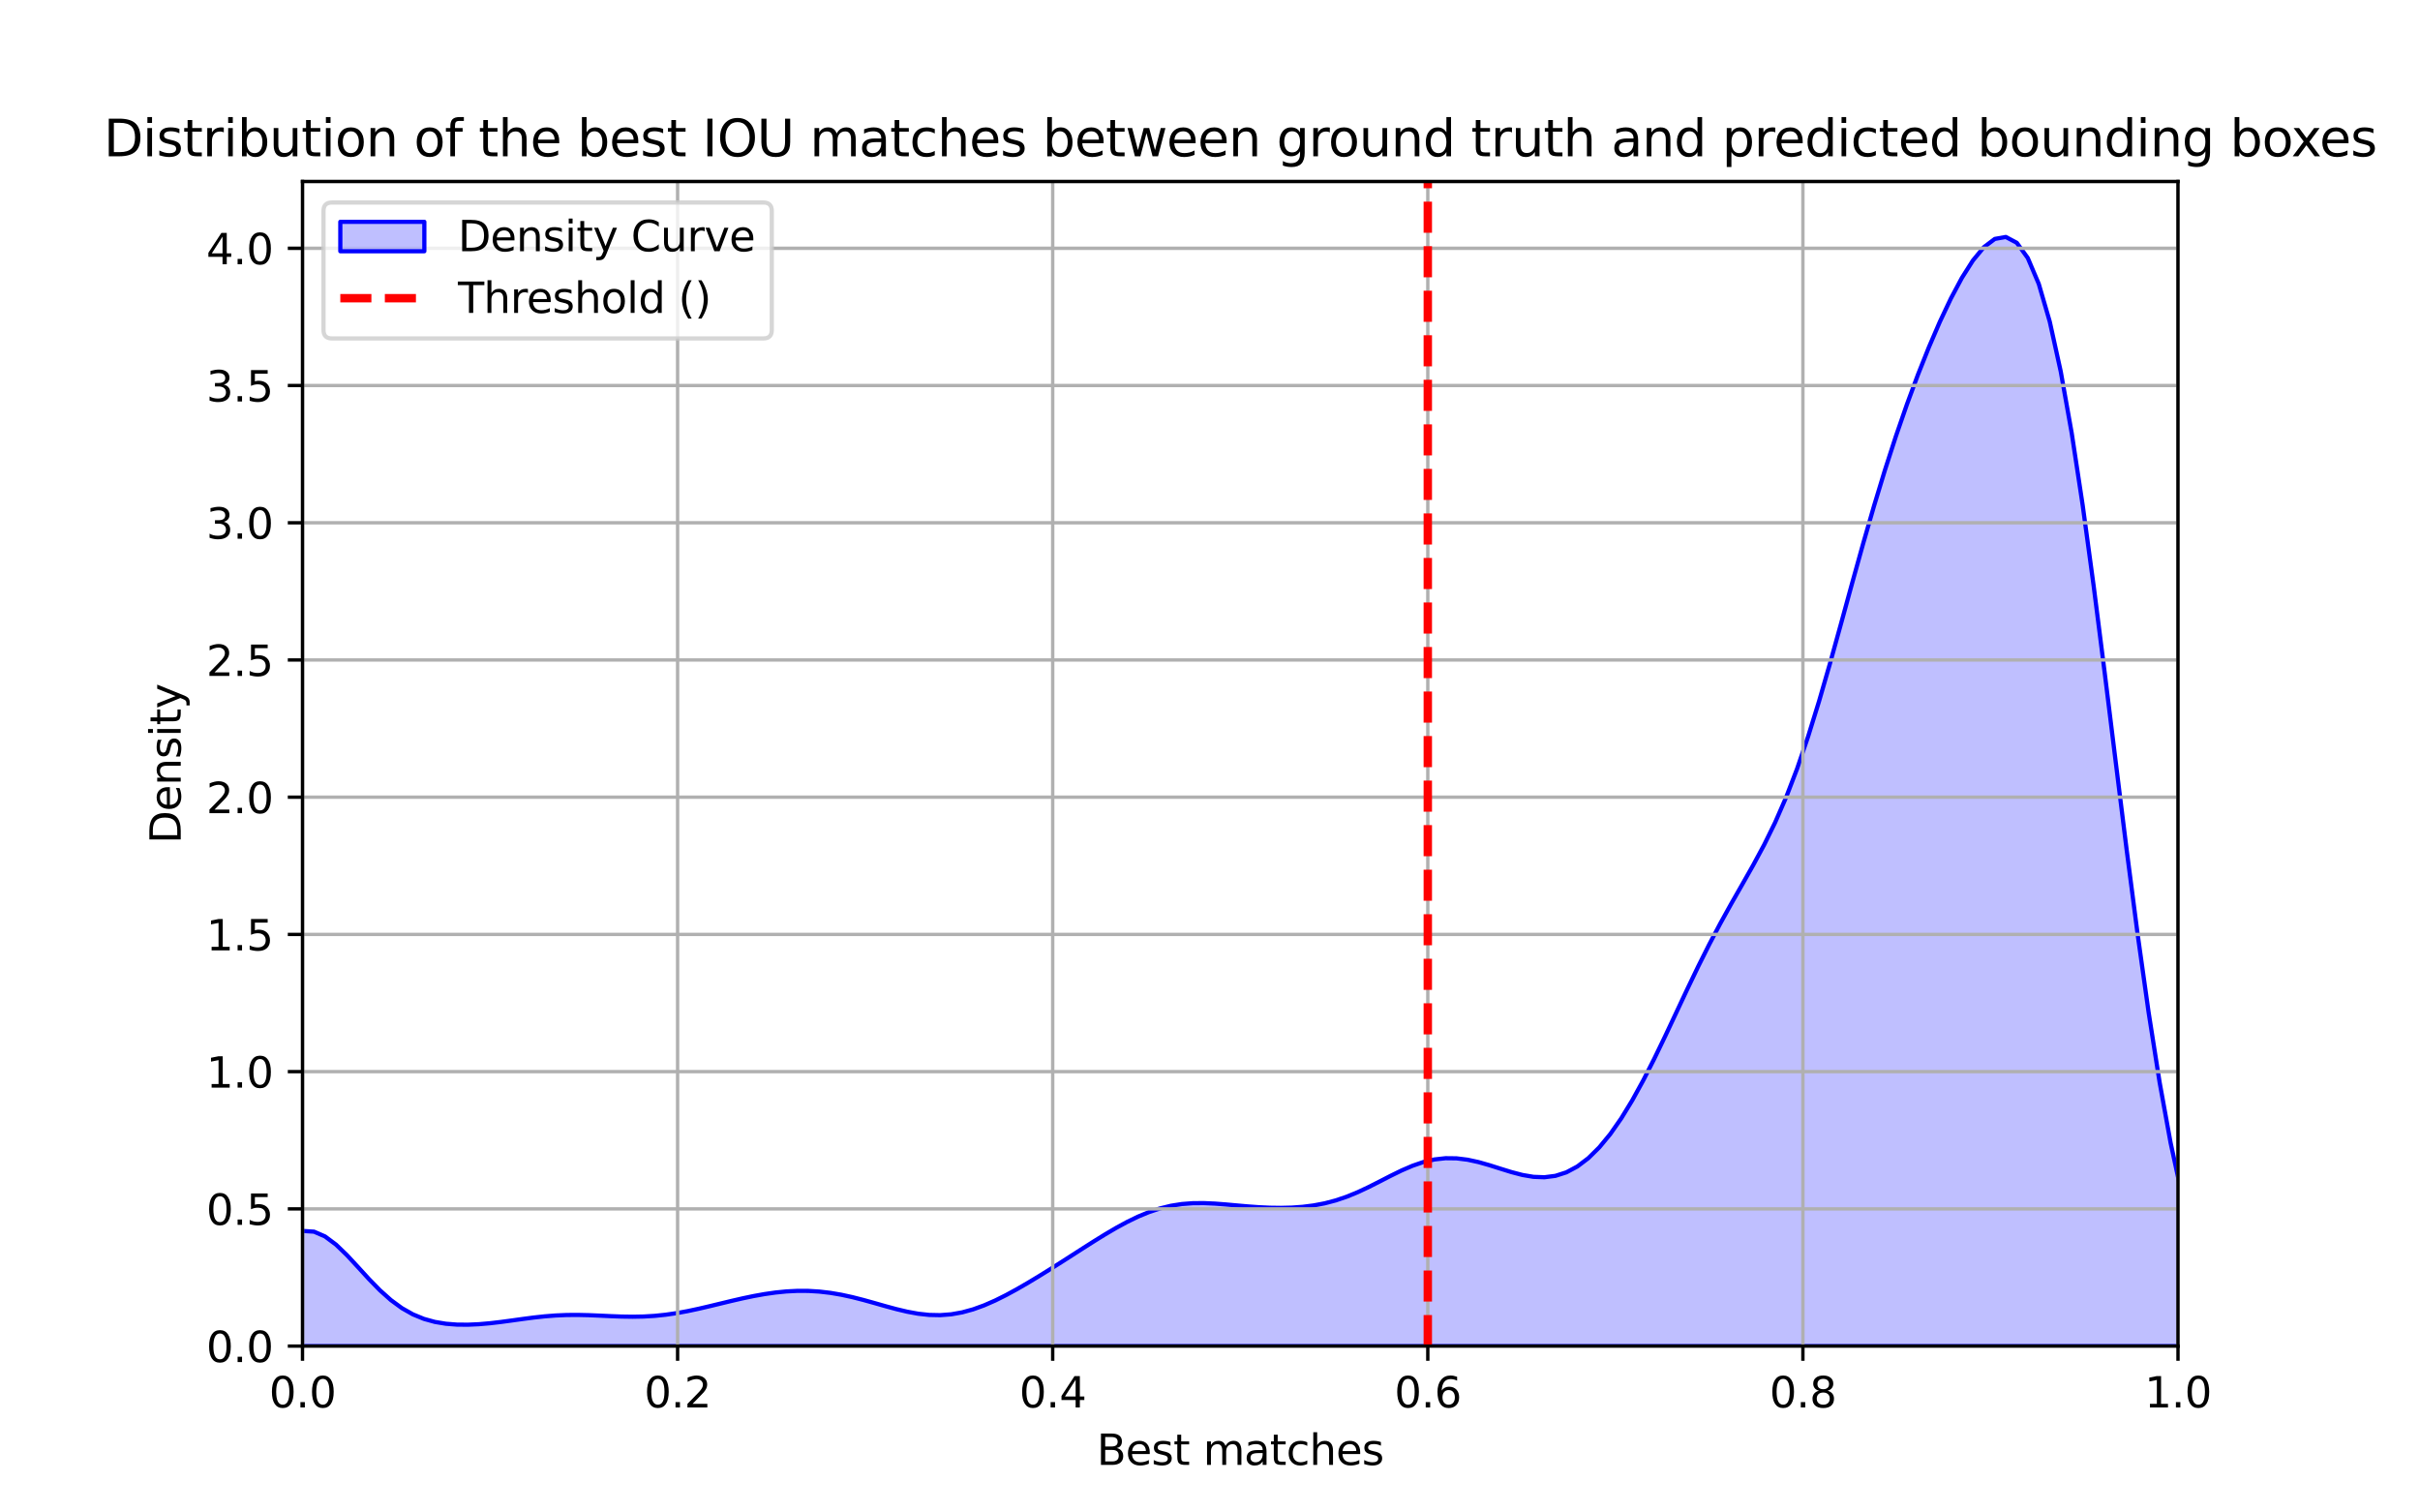 <?xml version="1.0" encoding="utf-8" standalone="no"?>
<!DOCTYPE svg PUBLIC "-//W3C//DTD SVG 1.1//EN"
  "http://www.w3.org/Graphics/SVG/1.1/DTD/svg11.dtd">
<svg xmlns:xlink="http://www.w3.org/1999/xlink" width="576pt" height="360pt" viewBox="0 0 576 360" xmlns="http://www.w3.org/2000/svg" version="1.1">
 <defs>
  <style type="text/css">*{stroke-linejoin: round; stroke-linecap: butt}</style>
 </defs>
 <g id="figure_1">
  <g id="patch_1">
   <path d="M 0 360 
L 576 360 
L 576 0 
L 0 0 
z
" style="fill: #ffffff"/>
  </g>
  <g id="axes_1">
   <g id="patch_2">
    <path d="M 72 320.4 
L 518.4 320.4 
L 518.4 43.2 
L 72 43.2 
z
" style="fill: #ffffff"/>
   </g>
   <g id="PolyCollection_1">
    <defs>
     <path id="m166f47594f" d="M 32.911 -39.879 
L 32.911 -39.6 
L 35.526 -39.6 
L 38.14 -39.6 
L 40.755 -39.6 
L 43.37 -39.6 
L 45.985 -39.6 
L 48.599 -39.6 
L 51.214 -39.6 
L 53.829 -39.6 
L 56.444 -39.6 
L 59.058 -39.6 
L 61.673 -39.6 
L 64.288 -39.6 
L 66.903 -39.6 
L 69.517 -39.6 
L 72.132 -39.6 
L 74.747 -39.6 
L 77.362 -39.6 
L 79.976 -39.6 
L 82.591 -39.6 
L 85.206 -39.6 
L 87.821 -39.6 
L 90.435 -39.6 
L 93.05 -39.6 
L 95.665 -39.6 
L 98.279 -39.6 
L 100.894 -39.6 
L 103.509 -39.6 
L 106.124 -39.6 
L 108.738 -39.6 
L 111.353 -39.6 
L 113.968 -39.6 
L 116.583 -39.6 
L 119.197 -39.6 
L 121.812 -39.6 
L 124.427 -39.6 
L 127.042 -39.6 
L 129.656 -39.6 
L 132.271 -39.6 
L 134.886 -39.6 
L 137.501 -39.6 
L 140.115 -39.6 
L 142.73 -39.6 
L 145.345 -39.6 
L 147.959 -39.6 
L 150.574 -39.6 
L 153.189 -39.6 
L 155.804 -39.6 
L 158.418 -39.6 
L 161.033 -39.6 
L 163.648 -39.6 
L 166.263 -39.6 
L 168.877 -39.6 
L 171.492 -39.6 
L 174.107 -39.6 
L 176.722 -39.6 
L 179.336 -39.6 
L 181.951 -39.6 
L 184.566 -39.6 
L 187.181 -39.6 
L 189.795 -39.6 
L 192.41 -39.6 
L 195.025 -39.6 
L 197.64 -39.6 
L 200.254 -39.6 
L 202.869 -39.6 
L 205.484 -39.6 
L 208.098 -39.6 
L 210.713 -39.6 
L 213.328 -39.6 
L 215.943 -39.6 
L 218.557 -39.6 
L 221.172 -39.6 
L 223.787 -39.6 
L 226.402 -39.6 
L 229.016 -39.6 
L 231.631 -39.6 
L 234.246 -39.6 
L 236.861 -39.6 
L 239.475 -39.6 
L 242.09 -39.6 
L 244.705 -39.6 
L 247.32 -39.6 
L 249.934 -39.6 
L 252.549 -39.6 
L 255.164 -39.6 
L 257.778 -39.6 
L 260.393 -39.6 
L 263.008 -39.6 
L 265.623 -39.6 
L 268.237 -39.6 
L 270.852 -39.6 
L 273.467 -39.6 
L 276.082 -39.6 
L 278.696 -39.6 
L 281.311 -39.6 
L 283.926 -39.6 
L 286.541 -39.6 
L 289.155 -39.6 
L 291.77 -39.6 
L 294.385 -39.6 
L 297 -39.6 
L 299.614 -39.6 
L 302.229 -39.6 
L 304.844 -39.6 
L 307.458 -39.6 
L 310.073 -39.6 
L 312.688 -39.6 
L 315.303 -39.6 
L 317.917 -39.6 
L 320.532 -39.6 
L 323.147 -39.6 
L 325.762 -39.6 
L 328.376 -39.6 
L 330.991 -39.6 
L 333.606 -39.6 
L 336.221 -39.6 
L 338.835 -39.6 
L 341.45 -39.6 
L 344.065 -39.6 
L 346.68 -39.6 
L 349.294 -39.6 
L 351.909 -39.6 
L 354.524 -39.6 
L 357.139 -39.6 
L 359.753 -39.6 
L 362.368 -39.6 
L 364.983 -39.6 
L 367.597 -39.6 
L 370.212 -39.6 
L 372.827 -39.6 
L 375.442 -39.6 
L 378.056 -39.6 
L 380.671 -39.6 
L 383.286 -39.6 
L 385.901 -39.6 
L 388.515 -39.6 
L 391.13 -39.6 
L 393.745 -39.6 
L 396.36 -39.6 
L 398.974 -39.6 
L 401.589 -39.6 
L 404.204 -39.6 
L 406.819 -39.6 
L 409.433 -39.6 
L 412.048 -39.6 
L 414.663 -39.6 
L 417.277 -39.6 
L 419.892 -39.6 
L 422.507 -39.6 
L 425.122 -39.6 
L 427.736 -39.6 
L 430.351 -39.6 
L 432.966 -39.6 
L 435.581 -39.6 
L 438.195 -39.6 
L 440.81 -39.6 
L 443.425 -39.6 
L 446.04 -39.6 
L 448.654 -39.6 
L 451.269 -39.6 
L 453.884 -39.6 
L 456.499 -39.6 
L 459.113 -39.6 
L 461.728 -39.6 
L 464.343 -39.6 
L 466.957 -39.6 
L 469.572 -39.6 
L 472.187 -39.6 
L 474.802 -39.6 
L 477.416 -39.6 
L 480.031 -39.6 
L 482.646 -39.6 
L 485.261 -39.6 
L 487.875 -39.6 
L 490.49 -39.6 
L 493.105 -39.6 
L 495.72 -39.6 
L 498.334 -39.6 
L 500.949 -39.6 
L 503.564 -39.6 
L 506.179 -39.6 
L 508.793 -39.6 
L 511.408 -39.6 
L 514.023 -39.6 
L 516.638 -39.6 
L 519.252 -39.6 
L 521.867 -39.6 
L 524.482 -39.6 
L 527.096 -39.6 
L 529.711 -39.6 
L 532.326 -39.6 
L 534.941 -39.6 
L 537.555 -39.6 
L 540.17 -39.6 
L 542.785 -39.6 
L 545.4 -39.6 
L 548.014 -39.6 
L 550.629 -39.6 
L 553.244 -39.6 
L 553.244 -39.662 
L 553.244 -39.662 
L 550.629 -39.722 
L 548.014 -39.832 
L 545.4 -40.028 
L 542.785 -40.366 
L 540.17 -40.927 
L 537.555 -41.828 
L 534.941 -43.226 
L 532.326 -45.326 
L 529.711 -48.376 
L 527.096 -52.663 
L 524.482 -58.492 
L 521.867 -66.165 
L 519.252 -75.941 
L 516.638 -87.998 
L 514.023 -102.393 
L 511.408 -119.026 
L 508.793 -137.621 
L 506.179 -157.725 
L 503.564 -178.728 
L 500.949 -199.903 
L 498.334 -220.475 
L 495.72 -239.689 
L 493.105 -256.89 
L 490.49 -271.577 
L 487.875 -283.452 
L 485.261 -292.425 
L 482.646 -298.595 
L 480.031 -302.209 
L 477.416 -303.6 
L 474.802 -303.134 
L 472.187 -301.161 
L 469.572 -297.985 
L 466.957 -293.855 
L 464.343 -288.959 
L 461.728 -283.435 
L 459.113 -277.37 
L 456.499 -270.811 
L 453.884 -263.764 
L 451.269 -256.214 
L 448.654 -248.14 
L 446.04 -239.547 
L 443.425 -230.49 
L 440.81 -221.096 
L 438.195 -211.563 
L 435.581 -202.14 
L 432.966 -193.095 
L 430.351 -184.666 
L 427.736 -177.019 
L 425.122 -170.221 
L 422.507 -164.231 
L 419.892 -158.911 
L 417.277 -154.06 
L 414.663 -149.45 
L 412.048 -144.869 
L 409.433 -140.15 
L 406.819 -135.194 
L 404.204 -129.975 
L 401.589 -124.537 
L 398.974 -118.975 
L 396.36 -113.419 
L 393.745 -108.005 
L 391.13 -102.867 
L 388.515 -98.116 
L 385.901 -93.838 
L 383.286 -90.093 
L 380.671 -86.921 
L 378.056 -84.341 
L 375.442 -82.36 
L 372.827 -80.964 
L 370.212 -80.125 
L 367.597 -79.791 
L 364.983 -79.891 
L 362.368 -80.335 
L 359.753 -81.018 
L 357.139 -81.829 
L 354.524 -82.657 
L 351.909 -83.4 
L 349.294 -83.969 
L 346.68 -84.293 
L 344.065 -84.323 
L 341.45 -84.033 
L 338.835 -83.426 
L 336.221 -82.532 
L 333.606 -81.408 
L 330.991 -80.129 
L 328.376 -78.783 
L 325.762 -77.459 
L 323.147 -76.232 
L 320.532 -75.16 
L 317.917 -74.276 
L 315.303 -73.588 
L 312.688 -73.089 
L 310.073 -72.757 
L 307.458 -72.569 
L 304.844 -72.504 
L 302.229 -72.541 
L 299.614 -72.664 
L 297 -72.853 
L 294.385 -73.083 
L 291.77 -73.32 
L 289.155 -73.521 
L 286.541 -73.636 
L 283.926 -73.617 
L 281.311 -73.418 
L 278.696 -73.006 
L 276.082 -72.366 
L 273.467 -71.497 
L 270.852 -70.413 
L 268.237 -69.141 
L 265.623 -67.717 
L 263.008 -66.177 
L 260.393 -64.56 
L 257.778 -62.898 
L 255.164 -61.219 
L 252.549 -59.544 
L 249.934 -57.889 
L 247.32 -56.266 
L 244.705 -54.689 
L 242.09 -53.176 
L 239.475 -51.752 
L 236.861 -50.449 
L 234.246 -49.303 
L 231.631 -48.353 
L 229.016 -47.634 
L 226.402 -47.169 
L 223.787 -46.968 
L 221.172 -47.023 
L 218.557 -47.308 
L 215.943 -47.786 
L 213.328 -48.407 
L 210.713 -49.117 
L 208.098 -49.862 
L 205.484 -50.59 
L 202.869 -51.257 
L 200.254 -51.827 
L 197.64 -52.274 
L 195.025 -52.58 
L 192.41 -52.738 
L 189.795 -52.747 
L 187.181 -52.616 
L 184.566 -52.355 
L 181.951 -51.98 
L 179.336 -51.508 
L 176.722 -50.961 
L 174.107 -50.359 
L 171.492 -49.727 
L 168.877 -49.093 
L 166.263 -48.484 
L 163.648 -47.927 
L 161.033 -47.448 
L 158.418 -47.068 
L 155.804 -46.798 
L 153.189 -46.643 
L 150.574 -46.594 
L 147.959 -46.633 
L 145.345 -46.732 
L 142.73 -46.854 
L 140.115 -46.963 
L 137.501 -47.022 
L 134.886 -47.003 
L 132.271 -46.892 
L 129.656 -46.687 
L 127.042 -46.402 
L 124.427 -46.061 
L 121.812 -45.697 
L 119.197 -45.346 
L 116.583 -45.04 
L 113.968 -44.813 
L 111.353 -44.695 
L 108.738 -44.719 
L 106.124 -44.924 
L 103.509 -45.358 
L 100.894 -46.081 
L 98.279 -47.156 
L 95.665 -48.636 
L 93.05 -50.552 
L 90.435 -52.887 
L 87.821 -55.56 
L 85.206 -58.417 
L 82.591 -61.238 
L 79.976 -63.758 
L 77.362 -65.704 
L 74.747 -66.839 
L 72.132 -67.008 
L 69.517 -66.166 
L 66.903 -64.386 
L 64.288 -61.849 
L 61.673 -58.808 
L 59.058 -55.545 
L 56.444 -52.324 
L 53.829 -49.36 
L 51.214 -46.795 
L 48.599 -44.697 
L 45.985 -43.07 
L 43.37 -41.87 
L 40.755 -41.027 
L 38.14 -40.462 
L 35.526 -40.1 
L 32.911 -39.879 
z
" style="stroke: #0000ff"/>
    </defs>
    <g clip-path="url(#pcdc8a94249)">
     <use xlink:href="#m166f47594f" x="0" y="360" style="fill: #0000ff; fill-opacity: 0.25; stroke: #0000ff"/>
    </g>
   </g>
   <g id="matplotlib.axis_1">
    <g id="xtick_1">
     <g id="line2d_1">
      <path d="M 72 320.4 
L 72 43.2 
" clip-path="url(#pcdc8a94249)" style="fill: none; stroke: #b0b0b0; stroke-width: 0.8; stroke-linecap: square"/>
     </g>
     <g id="line2d_2">
      <defs>
       <path id="m5b0e952509" d="M 0 0 
L 0 3.5 
" style="stroke: #000000; stroke-width: 0.8"/>
      </defs>
      <g>
       <use xlink:href="#m5b0e952509" x="72" y="320.4" style="stroke: #000000; stroke-width: 0.8"/>
      </g>
     </g>
     <g id="text_1">
      <!-- 0.0 -->
      <g transform="translate(64.048 334.998) scale(0.1 -0.1)">
       <defs>
        <path id="DejaVuSans-30" d="M 2034 4250 
Q 1547 4250 1301 3770 
Q 1056 3291 1056 2328 
Q 1056 1369 1301 889 
Q 1547 409 2034 409 
Q 2525 409 2770 889 
Q 3016 1369 3016 2328 
Q 3016 3291 2770 3770 
Q 2525 4250 2034 4250 
z
M 2034 4750 
Q 2819 4750 3233 4129 
Q 3647 3509 3647 2328 
Q 3647 1150 3233 529 
Q 2819 -91 2034 -91 
Q 1250 -91 836 529 
Q 422 1150 422 2328 
Q 422 3509 836 4129 
Q 1250 4750 2034 4750 
z
" transform="scale(0.016)"/>
        <path id="DejaVuSans-2e" d="M 684 794 
L 1344 794 
L 1344 0 
L 684 0 
L 684 794 
z
" transform="scale(0.016)"/>
       </defs>
       <use xlink:href="#DejaVuSans-30"/>
       <use xlink:href="#DejaVuSans-2e" x="63.623"/>
       <use xlink:href="#DejaVuSans-30" x="95.41"/>
      </g>
     </g>
    </g>
    <g id="xtick_2">
     <g id="line2d_3">
      <path d="M 161.28 320.4 
L 161.28 43.2 
" clip-path="url(#pcdc8a94249)" style="fill: none; stroke: #b0b0b0; stroke-width: 0.8; stroke-linecap: square"/>
     </g>
     <g id="line2d_4">
      <g>
       <use xlink:href="#m5b0e952509" x="161.28" y="320.4" style="stroke: #000000; stroke-width: 0.8"/>
      </g>
     </g>
     <g id="text_2">
      <!-- 0.2 -->
      <g transform="translate(153.328 334.998) scale(0.1 -0.1)">
       <defs>
        <path id="DejaVuSans-32" d="M 1228 531 
L 3431 531 
L 3431 0 
L 469 0 
L 469 531 
Q 828 903 1448 1529 
Q 2069 2156 2228 2338 
Q 2531 2678 2651 2914 
Q 2772 3150 2772 3378 
Q 2772 3750 2511 3984 
Q 2250 4219 1831 4219 
Q 1534 4219 1204 4116 
Q 875 4013 500 3803 
L 500 4441 
Q 881 4594 1212 4672 
Q 1544 4750 1819 4750 
Q 2544 4750 2975 4387 
Q 3406 4025 3406 3419 
Q 3406 3131 3298 2873 
Q 3191 2616 2906 2266 
Q 2828 2175 2409 1742 
Q 1991 1309 1228 531 
z
" transform="scale(0.016)"/>
       </defs>
       <use xlink:href="#DejaVuSans-30"/>
       <use xlink:href="#DejaVuSans-2e" x="63.623"/>
       <use xlink:href="#DejaVuSans-32" x="95.41"/>
      </g>
     </g>
    </g>
    <g id="xtick_3">
     <g id="line2d_5">
      <path d="M 250.56 320.4 
L 250.56 43.2 
" clip-path="url(#pcdc8a94249)" style="fill: none; stroke: #b0b0b0; stroke-width: 0.8; stroke-linecap: square"/>
     </g>
     <g id="line2d_6">
      <g>
       <use xlink:href="#m5b0e952509" x="250.56" y="320.4" style="stroke: #000000; stroke-width: 0.8"/>
      </g>
     </g>
     <g id="text_3">
      <!-- 0.4 -->
      <g transform="translate(242.608 334.998) scale(0.1 -0.1)">
       <defs>
        <path id="DejaVuSans-34" d="M 2419 4116 
L 825 1625 
L 2419 1625 
L 2419 4116 
z
M 2253 4666 
L 3047 4666 
L 3047 1625 
L 3713 1625 
L 3713 1100 
L 3047 1100 
L 3047 0 
L 2419 0 
L 2419 1100 
L 313 1100 
L 313 1709 
L 2253 4666 
z
" transform="scale(0.016)"/>
       </defs>
       <use xlink:href="#DejaVuSans-30"/>
       <use xlink:href="#DejaVuSans-2e" x="63.623"/>
       <use xlink:href="#DejaVuSans-34" x="95.41"/>
      </g>
     </g>
    </g>
    <g id="xtick_4">
     <g id="line2d_7">
      <path d="M 339.84 320.4 
L 339.84 43.2 
" clip-path="url(#pcdc8a94249)" style="fill: none; stroke: #b0b0b0; stroke-width: 0.8; stroke-linecap: square"/>
     </g>
     <g id="line2d_8">
      <g>
       <use xlink:href="#m5b0e952509" x="339.84" y="320.4" style="stroke: #000000; stroke-width: 0.8"/>
      </g>
     </g>
     <g id="text_4">
      <!-- 0.6 -->
      <g transform="translate(331.888 334.998) scale(0.1 -0.1)">
       <defs>
        <path id="DejaVuSans-36" d="M 2113 2584 
Q 1688 2584 1439 2293 
Q 1191 2003 1191 1497 
Q 1191 994 1439 701 
Q 1688 409 2113 409 
Q 2538 409 2786 701 
Q 3034 994 3034 1497 
Q 3034 2003 2786 2293 
Q 2538 2584 2113 2584 
z
M 3366 4563 
L 3366 3988 
Q 3128 4100 2886 4159 
Q 2644 4219 2406 4219 
Q 1781 4219 1451 3797 
Q 1122 3375 1075 2522 
Q 1259 2794 1537 2939 
Q 1816 3084 2150 3084 
Q 2853 3084 3261 2657 
Q 3669 2231 3669 1497 
Q 3669 778 3244 343 
Q 2819 -91 2113 -91 
Q 1303 -91 875 529 
Q 447 1150 447 2328 
Q 447 3434 972 4092 
Q 1497 4750 2381 4750 
Q 2619 4750 2861 4703 
Q 3103 4656 3366 4563 
z
" transform="scale(0.016)"/>
       </defs>
       <use xlink:href="#DejaVuSans-30"/>
       <use xlink:href="#DejaVuSans-2e" x="63.623"/>
       <use xlink:href="#DejaVuSans-36" x="95.41"/>
      </g>
     </g>
    </g>
    <g id="xtick_5">
     <g id="line2d_9">
      <path d="M 429.12 320.4 
L 429.12 43.2 
" clip-path="url(#pcdc8a94249)" style="fill: none; stroke: #b0b0b0; stroke-width: 0.8; stroke-linecap: square"/>
     </g>
     <g id="line2d_10">
      <g>
       <use xlink:href="#m5b0e952509" x="429.12" y="320.4" style="stroke: #000000; stroke-width: 0.8"/>
      </g>
     </g>
     <g id="text_5">
      <!-- 0.8 -->
      <g transform="translate(421.168 334.998) scale(0.1 -0.1)">
       <defs>
        <path id="DejaVuSans-38" d="M 2034 2216 
Q 1584 2216 1326 1975 
Q 1069 1734 1069 1313 
Q 1069 891 1326 650 
Q 1584 409 2034 409 
Q 2484 409 2743 651 
Q 3003 894 3003 1313 
Q 3003 1734 2745 1975 
Q 2488 2216 2034 2216 
z
M 1403 2484 
Q 997 2584 770 2862 
Q 544 3141 544 3541 
Q 544 4100 942 4425 
Q 1341 4750 2034 4750 
Q 2731 4750 3128 4425 
Q 3525 4100 3525 3541 
Q 3525 3141 3298 2862 
Q 3072 2584 2669 2484 
Q 3125 2378 3379 2068 
Q 3634 1759 3634 1313 
Q 3634 634 3220 271 
Q 2806 -91 2034 -91 
Q 1263 -91 848 271 
Q 434 634 434 1313 
Q 434 1759 690 2068 
Q 947 2378 1403 2484 
z
M 1172 3481 
Q 1172 3119 1398 2916 
Q 1625 2713 2034 2713 
Q 2441 2713 2670 2916 
Q 2900 3119 2900 3481 
Q 2900 3844 2670 4047 
Q 2441 4250 2034 4250 
Q 1625 4250 1398 4047 
Q 1172 3844 1172 3481 
z
" transform="scale(0.016)"/>
       </defs>
       <use xlink:href="#DejaVuSans-30"/>
       <use xlink:href="#DejaVuSans-2e" x="63.623"/>
       <use xlink:href="#DejaVuSans-38" x="95.41"/>
      </g>
     </g>
    </g>
    <g id="xtick_6">
     <g id="line2d_11">
      <path d="M 518.4 320.4 
L 518.4 43.2 
" clip-path="url(#pcdc8a94249)" style="fill: none; stroke: #b0b0b0; stroke-width: 0.8; stroke-linecap: square"/>
     </g>
     <g id="line2d_12">
      <g>
       <use xlink:href="#m5b0e952509" x="518.4" y="320.4" style="stroke: #000000; stroke-width: 0.8"/>
      </g>
     </g>
     <g id="text_6">
      <!-- 1.0 -->
      <g transform="translate(510.448 334.998) scale(0.1 -0.1)">
       <defs>
        <path id="DejaVuSans-31" d="M 794 531 
L 1825 531 
L 1825 4091 
L 703 3866 
L 703 4441 
L 1819 4666 
L 2450 4666 
L 2450 531 
L 3481 531 
L 3481 0 
L 794 0 
L 794 531 
z
" transform="scale(0.016)"/>
       </defs>
       <use xlink:href="#DejaVuSans-31"/>
       <use xlink:href="#DejaVuSans-2e" x="63.623"/>
       <use xlink:href="#DejaVuSans-30" x="95.41"/>
      </g>
     </g>
    </g>
    <g id="text_7">
     <!-- Best matches -->
     <g transform="translate(261.045 348.677) scale(0.1 -0.1)">
      <defs>
       <path id="DejaVuSans-42" d="M 1259 2228 
L 1259 519 
L 2272 519 
Q 2781 519 3026 730 
Q 3272 941 3272 1375 
Q 3272 1813 3026 2020 
Q 2781 2228 2272 2228 
L 1259 2228 
z
M 1259 4147 
L 1259 2741 
L 2194 2741 
Q 2656 2741 2882 2914 
Q 3109 3088 3109 3444 
Q 3109 3797 2882 3972 
Q 2656 4147 2194 4147 
L 1259 4147 
z
M 628 4666 
L 2241 4666 
Q 2963 4666 3353 4366 
Q 3744 4066 3744 3513 
Q 3744 3084 3544 2831 
Q 3344 2578 2956 2516 
Q 3422 2416 3680 2098 
Q 3938 1781 3938 1306 
Q 3938 681 3513 340 
Q 3088 0 2303 0 
L 628 0 
L 628 4666 
z
" transform="scale(0.016)"/>
       <path id="DejaVuSans-65" d="M 3597 1894 
L 3597 1613 
L 953 1613 
Q 991 1019 1311 708 
Q 1631 397 2203 397 
Q 2534 397 2845 478 
Q 3156 559 3463 722 
L 3463 178 
Q 3153 47 2828 -22 
Q 2503 -91 2169 -91 
Q 1331 -91 842 396 
Q 353 884 353 1716 
Q 353 2575 817 3079 
Q 1281 3584 2069 3584 
Q 2775 3584 3186 3129 
Q 3597 2675 3597 1894 
z
M 3022 2063 
Q 3016 2534 2758 2815 
Q 2500 3097 2075 3097 
Q 1594 3097 1305 2825 
Q 1016 2553 972 2059 
L 3022 2063 
z
" transform="scale(0.016)"/>
       <path id="DejaVuSans-73" d="M 2834 3397 
L 2834 2853 
Q 2591 2978 2328 3040 
Q 2066 3103 1784 3103 
Q 1356 3103 1142 2972 
Q 928 2841 928 2578 
Q 928 2378 1081 2264 
Q 1234 2150 1697 2047 
L 1894 2003 
Q 2506 1872 2764 1633 
Q 3022 1394 3022 966 
Q 3022 478 2636 193 
Q 2250 -91 1575 -91 
Q 1294 -91 989 -36 
Q 684 19 347 128 
L 347 722 
Q 666 556 975 473 
Q 1284 391 1588 391 
Q 1994 391 2212 530 
Q 2431 669 2431 922 
Q 2431 1156 2273 1281 
Q 2116 1406 1581 1522 
L 1381 1569 
Q 847 1681 609 1914 
Q 372 2147 372 2553 
Q 372 3047 722 3315 
Q 1072 3584 1716 3584 
Q 2034 3584 2315 3537 
Q 2597 3491 2834 3397 
z
" transform="scale(0.016)"/>
       <path id="DejaVuSans-74" d="M 1172 4494 
L 1172 3500 
L 2356 3500 
L 2356 3053 
L 1172 3053 
L 1172 1153 
Q 1172 725 1289 603 
Q 1406 481 1766 481 
L 2356 481 
L 2356 0 
L 1766 0 
Q 1100 0 847 248 
Q 594 497 594 1153 
L 594 3053 
L 172 3053 
L 172 3500 
L 594 3500 
L 594 4494 
L 1172 4494 
z
" transform="scale(0.016)"/>
       <path id="DejaVuSans-20" transform="scale(0.016)"/>
       <path id="DejaVuSans-6d" d="M 3328 2828 
Q 3544 3216 3844 3400 
Q 4144 3584 4550 3584 
Q 5097 3584 5394 3201 
Q 5691 2819 5691 2113 
L 5691 0 
L 5113 0 
L 5113 2094 
Q 5113 2597 4934 2840 
Q 4756 3084 4391 3084 
Q 3944 3084 3684 2787 
Q 3425 2491 3425 1978 
L 3425 0 
L 2847 0 
L 2847 2094 
Q 2847 2600 2669 2842 
Q 2491 3084 2119 3084 
Q 1678 3084 1418 2786 
Q 1159 2488 1159 1978 
L 1159 0 
L 581 0 
L 581 3500 
L 1159 3500 
L 1159 2956 
Q 1356 3278 1631 3431 
Q 1906 3584 2284 3584 
Q 2666 3584 2933 3390 
Q 3200 3197 3328 2828 
z
" transform="scale(0.016)"/>
       <path id="DejaVuSans-61" d="M 2194 1759 
Q 1497 1759 1228 1600 
Q 959 1441 959 1056 
Q 959 750 1161 570 
Q 1363 391 1709 391 
Q 2188 391 2477 730 
Q 2766 1069 2766 1631 
L 2766 1759 
L 2194 1759 
z
M 3341 1997 
L 3341 0 
L 2766 0 
L 2766 531 
Q 2569 213 2275 61 
Q 1981 -91 1556 -91 
Q 1019 -91 701 211 
Q 384 513 384 1019 
Q 384 1609 779 1909 
Q 1175 2209 1959 2209 
L 2766 2209 
L 2766 2266 
Q 2766 2663 2505 2880 
Q 2244 3097 1772 3097 
Q 1472 3097 1187 3025 
Q 903 2953 641 2809 
L 641 3341 
Q 956 3463 1253 3523 
Q 1550 3584 1831 3584 
Q 2591 3584 2966 3190 
Q 3341 2797 3341 1997 
z
" transform="scale(0.016)"/>
       <path id="DejaVuSans-63" d="M 3122 3366 
L 3122 2828 
Q 2878 2963 2633 3030 
Q 2388 3097 2138 3097 
Q 1578 3097 1268 2742 
Q 959 2388 959 1747 
Q 959 1106 1268 751 
Q 1578 397 2138 397 
Q 2388 397 2633 464 
Q 2878 531 3122 666 
L 3122 134 
Q 2881 22 2623 -34 
Q 2366 -91 2075 -91 
Q 1284 -91 818 406 
Q 353 903 353 1747 
Q 353 2603 823 3093 
Q 1294 3584 2113 3584 
Q 2378 3584 2631 3529 
Q 2884 3475 3122 3366 
z
" transform="scale(0.016)"/>
       <path id="DejaVuSans-68" d="M 3513 2113 
L 3513 0 
L 2938 0 
L 2938 2094 
Q 2938 2591 2744 2837 
Q 2550 3084 2163 3084 
Q 1697 3084 1428 2787 
Q 1159 2491 1159 1978 
L 1159 0 
L 581 0 
L 581 4863 
L 1159 4863 
L 1159 2956 
Q 1366 3272 1645 3428 
Q 1925 3584 2291 3584 
Q 2894 3584 3203 3211 
Q 3513 2838 3513 2113 
z
" transform="scale(0.016)"/>
      </defs>
      <use xlink:href="#DejaVuSans-42"/>
      <use xlink:href="#DejaVuSans-65" x="68.604"/>
      <use xlink:href="#DejaVuSans-73" x="130.127"/>
      <use xlink:href="#DejaVuSans-74" x="182.227"/>
      <use xlink:href="#DejaVuSans-20" x="221.436"/>
      <use xlink:href="#DejaVuSans-6d" x="253.223"/>
      <use xlink:href="#DejaVuSans-61" x="350.635"/>
      <use xlink:href="#DejaVuSans-74" x="411.914"/>
      <use xlink:href="#DejaVuSans-63" x="451.123"/>
      <use xlink:href="#DejaVuSans-68" x="506.104"/>
      <use xlink:href="#DejaVuSans-65" x="569.482"/>
      <use xlink:href="#DejaVuSans-73" x="631.006"/>
     </g>
    </g>
   </g>
   <g id="matplotlib.axis_2">
    <g id="ytick_1">
     <g id="line2d_13">
      <path d="M 72 320.4 
L 518.4 320.4 
" clip-path="url(#pcdc8a94249)" style="fill: none; stroke: #b0b0b0; stroke-width: 0.8; stroke-linecap: square"/>
     </g>
     <g id="line2d_14">
      <defs>
       <path id="m3af2876d7f" d="M 0 0 
L -3.5 0 
" style="stroke: #000000; stroke-width: 0.8"/>
      </defs>
      <g>
       <use xlink:href="#m3af2876d7f" x="72" y="320.4" style="stroke: #000000; stroke-width: 0.8"/>
      </g>
     </g>
     <g id="text_8">
      <!-- 0.0 -->
      <g transform="translate(49.097 324.199) scale(0.1 -0.1)">
       <use xlink:href="#DejaVuSans-30"/>
       <use xlink:href="#DejaVuSans-2e" x="63.623"/>
       <use xlink:href="#DejaVuSans-30" x="95.41"/>
      </g>
     </g>
    </g>
    <g id="ytick_2">
     <g id="line2d_15">
      <path d="M 72 287.737 
L 518.4 287.737 
" clip-path="url(#pcdc8a94249)" style="fill: none; stroke: #b0b0b0; stroke-width: 0.8; stroke-linecap: square"/>
     </g>
     <g id="line2d_16">
      <g>
       <use xlink:href="#m3af2876d7f" x="72" y="287.737" style="stroke: #000000; stroke-width: 0.8"/>
      </g>
     </g>
     <g id="text_9">
      <!-- 0.5 -->
      <g transform="translate(49.097 291.537) scale(0.1 -0.1)">
       <defs>
        <path id="DejaVuSans-35" d="M 691 4666 
L 3169 4666 
L 3169 4134 
L 1269 4134 
L 1269 2991 
Q 1406 3038 1543 3061 
Q 1681 3084 1819 3084 
Q 2600 3084 3056 2656 
Q 3513 2228 3513 1497 
Q 3513 744 3044 326 
Q 2575 -91 1722 -91 
Q 1428 -91 1123 -41 
Q 819 9 494 109 
L 494 744 
Q 775 591 1075 516 
Q 1375 441 1709 441 
Q 2250 441 2565 725 
Q 2881 1009 2881 1497 
Q 2881 1984 2565 2268 
Q 2250 2553 1709 2553 
Q 1456 2553 1204 2497 
Q 953 2441 691 2322 
L 691 4666 
z
" transform="scale(0.016)"/>
       </defs>
       <use xlink:href="#DejaVuSans-30"/>
       <use xlink:href="#DejaVuSans-2e" x="63.623"/>
       <use xlink:href="#DejaVuSans-35" x="95.41"/>
      </g>
     </g>
    </g>
    <g id="ytick_3">
     <g id="line2d_17">
      <path d="M 72 255.075 
L 518.4 255.075 
" clip-path="url(#pcdc8a94249)" style="fill: none; stroke: #b0b0b0; stroke-width: 0.8; stroke-linecap: square"/>
     </g>
     <g id="line2d_18">
      <g>
       <use xlink:href="#m3af2876d7f" x="72" y="255.075" style="stroke: #000000; stroke-width: 0.8"/>
      </g>
     </g>
     <g id="text_10">
      <!-- 1.0 -->
      <g transform="translate(49.097 258.874) scale(0.1 -0.1)">
       <use xlink:href="#DejaVuSans-31"/>
       <use xlink:href="#DejaVuSans-2e" x="63.623"/>
       <use xlink:href="#DejaVuSans-30" x="95.41"/>
      </g>
     </g>
    </g>
    <g id="ytick_4">
     <g id="line2d_19">
      <path d="M 72 222.412 
L 518.4 222.412 
" clip-path="url(#pcdc8a94249)" style="fill: none; stroke: #b0b0b0; stroke-width: 0.8; stroke-linecap: square"/>
     </g>
     <g id="line2d_20">
      <g>
       <use xlink:href="#m3af2876d7f" x="72" y="222.412" style="stroke: #000000; stroke-width: 0.8"/>
      </g>
     </g>
     <g id="text_11">
      <!-- 1.5 -->
      <g transform="translate(49.097 226.211) scale(0.1 -0.1)">
       <use xlink:href="#DejaVuSans-31"/>
       <use xlink:href="#DejaVuSans-2e" x="63.623"/>
       <use xlink:href="#DejaVuSans-35" x="95.41"/>
      </g>
     </g>
    </g>
    <g id="ytick_5">
     <g id="line2d_21">
      <path d="M 72 189.749 
L 518.4 189.749 
" clip-path="url(#pcdc8a94249)" style="fill: none; stroke: #b0b0b0; stroke-width: 0.8; stroke-linecap: square"/>
     </g>
     <g id="line2d_22">
      <g>
       <use xlink:href="#m3af2876d7f" x="72" y="189.749" style="stroke: #000000; stroke-width: 0.8"/>
      </g>
     </g>
     <g id="text_12">
      <!-- 2.0 -->
      <g transform="translate(49.097 193.548) scale(0.1 -0.1)">
       <use xlink:href="#DejaVuSans-32"/>
       <use xlink:href="#DejaVuSans-2e" x="63.623"/>
       <use xlink:href="#DejaVuSans-30" x="95.41"/>
      </g>
     </g>
    </g>
    <g id="ytick_6">
     <g id="line2d_23">
      <path d="M 72 157.086 
L 518.4 157.086 
" clip-path="url(#pcdc8a94249)" style="fill: none; stroke: #b0b0b0; stroke-width: 0.8; stroke-linecap: square"/>
     </g>
     <g id="line2d_24">
      <g>
       <use xlink:href="#m3af2876d7f" x="72" y="157.086" style="stroke: #000000; stroke-width: 0.8"/>
      </g>
     </g>
     <g id="text_13">
      <!-- 2.5 -->
      <g transform="translate(49.097 160.886) scale(0.1 -0.1)">
       <use xlink:href="#DejaVuSans-32"/>
       <use xlink:href="#DejaVuSans-2e" x="63.623"/>
       <use xlink:href="#DejaVuSans-35" x="95.41"/>
      </g>
     </g>
    </g>
    <g id="ytick_7">
     <g id="line2d_25">
      <path d="M 72 124.424 
L 518.4 124.424 
" clip-path="url(#pcdc8a94249)" style="fill: none; stroke: #b0b0b0; stroke-width: 0.8; stroke-linecap: square"/>
     </g>
     <g id="line2d_26">
      <g>
       <use xlink:href="#m3af2876d7f" x="72" y="124.424" style="stroke: #000000; stroke-width: 0.8"/>
      </g>
     </g>
     <g id="text_14">
      <!-- 3.0 -->
      <g transform="translate(49.097 128.223) scale(0.1 -0.1)">
       <defs>
        <path id="DejaVuSans-33" d="M 2597 2516 
Q 3050 2419 3304 2112 
Q 3559 1806 3559 1356 
Q 3559 666 3084 287 
Q 2609 -91 1734 -91 
Q 1441 -91 1130 -33 
Q 819 25 488 141 
L 488 750 
Q 750 597 1062 519 
Q 1375 441 1716 441 
Q 2309 441 2620 675 
Q 2931 909 2931 1356 
Q 2931 1769 2642 2001 
Q 2353 2234 1838 2234 
L 1294 2234 
L 1294 2753 
L 1863 2753 
Q 2328 2753 2575 2939 
Q 2822 3125 2822 3475 
Q 2822 3834 2567 4026 
Q 2313 4219 1838 4219 
Q 1578 4219 1281 4162 
Q 984 4106 628 3988 
L 628 4550 
Q 988 4650 1302 4700 
Q 1616 4750 1894 4750 
Q 2613 4750 3031 4423 
Q 3450 4097 3450 3541 
Q 3450 3153 3228 2886 
Q 3006 2619 2597 2516 
z
" transform="scale(0.016)"/>
       </defs>
       <use xlink:href="#DejaVuSans-33"/>
       <use xlink:href="#DejaVuSans-2e" x="63.623"/>
       <use xlink:href="#DejaVuSans-30" x="95.41"/>
      </g>
     </g>
    </g>
    <g id="ytick_8">
     <g id="line2d_27">
      <path d="M 72 91.761 
L 518.4 91.761 
" clip-path="url(#pcdc8a94249)" style="fill: none; stroke: #b0b0b0; stroke-width: 0.8; stroke-linecap: square"/>
     </g>
     <g id="line2d_28">
      <g>
       <use xlink:href="#m3af2876d7f" x="72" y="91.761" style="stroke: #000000; stroke-width: 0.8"/>
      </g>
     </g>
     <g id="text_15">
      <!-- 3.5 -->
      <g transform="translate(49.097 95.56) scale(0.1 -0.1)">
       <use xlink:href="#DejaVuSans-33"/>
       <use xlink:href="#DejaVuSans-2e" x="63.623"/>
       <use xlink:href="#DejaVuSans-35" x="95.41"/>
      </g>
     </g>
    </g>
    <g id="ytick_9">
     <g id="line2d_29">
      <path d="M 72 59.098 
L 518.4 59.098 
" clip-path="url(#pcdc8a94249)" style="fill: none; stroke: #b0b0b0; stroke-width: 0.8; stroke-linecap: square"/>
     </g>
     <g id="line2d_30">
      <g>
       <use xlink:href="#m3af2876d7f" x="72" y="59.098" style="stroke: #000000; stroke-width: 0.8"/>
      </g>
     </g>
     <g id="text_16">
      <!-- 4.0 -->
      <g transform="translate(49.097 62.897) scale(0.1 -0.1)">
       <use xlink:href="#DejaVuSans-34"/>
       <use xlink:href="#DejaVuSans-2e" x="63.623"/>
       <use xlink:href="#DejaVuSans-30" x="95.41"/>
      </g>
     </g>
    </g>
    <g id="text_17">
     <!-- Density -->
     <g transform="translate(43.017 200.809) rotate(-90) scale(0.1 -0.1)">
      <defs>
       <path id="DejaVuSans-44" d="M 1259 4147 
L 1259 519 
L 2022 519 
Q 2988 519 3436 956 
Q 3884 1394 3884 2338 
Q 3884 3275 3436 3711 
Q 2988 4147 2022 4147 
L 1259 4147 
z
M 628 4666 
L 1925 4666 
Q 3281 4666 3915 4102 
Q 4550 3538 4550 2338 
Q 4550 1131 3912 565 
Q 3275 0 1925 0 
L 628 0 
L 628 4666 
z
" transform="scale(0.016)"/>
       <path id="DejaVuSans-6e" d="M 3513 2113 
L 3513 0 
L 2938 0 
L 2938 2094 
Q 2938 2591 2744 2837 
Q 2550 3084 2163 3084 
Q 1697 3084 1428 2787 
Q 1159 2491 1159 1978 
L 1159 0 
L 581 0 
L 581 3500 
L 1159 3500 
L 1159 2956 
Q 1366 3272 1645 3428 
Q 1925 3584 2291 3584 
Q 2894 3584 3203 3211 
Q 3513 2838 3513 2113 
z
" transform="scale(0.016)"/>
       <path id="DejaVuSans-69" d="M 603 3500 
L 1178 3500 
L 1178 0 
L 603 0 
L 603 3500 
z
M 603 4863 
L 1178 4863 
L 1178 4134 
L 603 4134 
L 603 4863 
z
" transform="scale(0.016)"/>
       <path id="DejaVuSans-79" d="M 2059 -325 
Q 1816 -950 1584 -1140 
Q 1353 -1331 966 -1331 
L 506 -1331 
L 506 -850 
L 844 -850 
Q 1081 -850 1212 -737 
Q 1344 -625 1503 -206 
L 1606 56 
L 191 3500 
L 800 3500 
L 1894 763 
L 2988 3500 
L 3597 3500 
L 2059 -325 
z
" transform="scale(0.016)"/>
      </defs>
      <use xlink:href="#DejaVuSans-44"/>
      <use xlink:href="#DejaVuSans-65" x="77.002"/>
      <use xlink:href="#DejaVuSans-6e" x="138.525"/>
      <use xlink:href="#DejaVuSans-73" x="201.904"/>
      <use xlink:href="#DejaVuSans-69" x="254.004"/>
      <use xlink:href="#DejaVuSans-74" x="281.787"/>
      <use xlink:href="#DejaVuSans-79" x="320.996"/>
     </g>
    </g>
   </g>
   <g id="line2d_31">
    <path d="M 339.84 320.4 
L 339.84 43.2 
" clip-path="url(#pcdc8a94249)" style="fill: none; stroke-dasharray: 7.4,3.2; stroke-dashoffset: 0; stroke: #ff0000; stroke-width: 2"/>
   </g>
   <g id="patch_3">
    <path d="M 72 320.4 
L 72 43.2 
" style="fill: none; stroke: #000000; stroke-width: 0.8; stroke-linejoin: miter; stroke-linecap: square"/>
   </g>
   <g id="patch_4">
    <path d="M 518.4 320.4 
L 518.4 43.2 
" style="fill: none; stroke: #000000; stroke-width: 0.8; stroke-linejoin: miter; stroke-linecap: square"/>
   </g>
   <g id="patch_5">
    <path d="M 72 320.4 
L 518.4 320.4 
" style="fill: none; stroke: #000000; stroke-width: 0.8; stroke-linejoin: miter; stroke-linecap: square"/>
   </g>
   <g id="patch_6">
    <path d="M 72 43.2 
L 518.4 43.2 
" style="fill: none; stroke: #000000; stroke-width: 0.8; stroke-linejoin: miter; stroke-linecap: square"/>
   </g>
   <g id="text_18">
    <!-- Distribution of the best IOU matches between ground truth and predicted bounding boxes -->
    <g transform="translate(24.685 37.2) scale(0.12 -0.12)">
     <defs>
      <path id="DejaVuSans-72" d="M 2631 2963 
Q 2534 3019 2420 3045 
Q 2306 3072 2169 3072 
Q 1681 3072 1420 2755 
Q 1159 2438 1159 1844 
L 1159 0 
L 581 0 
L 581 3500 
L 1159 3500 
L 1159 2956 
Q 1341 3275 1631 3429 
Q 1922 3584 2338 3584 
Q 2397 3584 2469 3576 
Q 2541 3569 2628 3553 
L 2631 2963 
z
" transform="scale(0.016)"/>
      <path id="DejaVuSans-62" d="M 3116 1747 
Q 3116 2381 2855 2742 
Q 2594 3103 2138 3103 
Q 1681 3103 1420 2742 
Q 1159 2381 1159 1747 
Q 1159 1113 1420 752 
Q 1681 391 2138 391 
Q 2594 391 2855 752 
Q 3116 1113 3116 1747 
z
M 1159 2969 
Q 1341 3281 1617 3432 
Q 1894 3584 2278 3584 
Q 2916 3584 3314 3078 
Q 3713 2572 3713 1747 
Q 3713 922 3314 415 
Q 2916 -91 2278 -91 
Q 1894 -91 1617 61 
Q 1341 213 1159 525 
L 1159 0 
L 581 0 
L 581 4863 
L 1159 4863 
L 1159 2969 
z
" transform="scale(0.016)"/>
      <path id="DejaVuSans-75" d="M 544 1381 
L 544 3500 
L 1119 3500 
L 1119 1403 
Q 1119 906 1312 657 
Q 1506 409 1894 409 
Q 2359 409 2629 706 
Q 2900 1003 2900 1516 
L 2900 3500 
L 3475 3500 
L 3475 0 
L 2900 0 
L 2900 538 
Q 2691 219 2414 64 
Q 2138 -91 1772 -91 
Q 1169 -91 856 284 
Q 544 659 544 1381 
z
M 1991 3584 
L 1991 3584 
z
" transform="scale(0.016)"/>
      <path id="DejaVuSans-6f" d="M 1959 3097 
Q 1497 3097 1228 2736 
Q 959 2375 959 1747 
Q 959 1119 1226 758 
Q 1494 397 1959 397 
Q 2419 397 2687 759 
Q 2956 1122 2956 1747 
Q 2956 2369 2687 2733 
Q 2419 3097 1959 3097 
z
M 1959 3584 
Q 2709 3584 3137 3096 
Q 3566 2609 3566 1747 
Q 3566 888 3137 398 
Q 2709 -91 1959 -91 
Q 1206 -91 779 398 
Q 353 888 353 1747 
Q 353 2609 779 3096 
Q 1206 3584 1959 3584 
z
" transform="scale(0.016)"/>
      <path id="DejaVuSans-66" d="M 2375 4863 
L 2375 4384 
L 1825 4384 
Q 1516 4384 1395 4259 
Q 1275 4134 1275 3809 
L 1275 3500 
L 2222 3500 
L 2222 3053 
L 1275 3053 
L 1275 0 
L 697 0 
L 697 3053 
L 147 3053 
L 147 3500 
L 697 3500 
L 697 3744 
Q 697 4328 969 4595 
Q 1241 4863 1831 4863 
L 2375 4863 
z
" transform="scale(0.016)"/>
      <path id="DejaVuSans-49" d="M 628 4666 
L 1259 4666 
L 1259 0 
L 628 0 
L 628 4666 
z
" transform="scale(0.016)"/>
      <path id="DejaVuSans-4f" d="M 2522 4238 
Q 1834 4238 1429 3725 
Q 1025 3213 1025 2328 
Q 1025 1447 1429 934 
Q 1834 422 2522 422 
Q 3209 422 3611 934 
Q 4013 1447 4013 2328 
Q 4013 3213 3611 3725 
Q 3209 4238 2522 4238 
z
M 2522 4750 
Q 3503 4750 4090 4092 
Q 4678 3434 4678 2328 
Q 4678 1225 4090 567 
Q 3503 -91 2522 -91 
Q 1538 -91 948 565 
Q 359 1222 359 2328 
Q 359 3434 948 4092 
Q 1538 4750 2522 4750 
z
" transform="scale(0.016)"/>
      <path id="DejaVuSans-55" d="M 556 4666 
L 1191 4666 
L 1191 1831 
Q 1191 1081 1462 751 
Q 1734 422 2344 422 
Q 2950 422 3222 751 
Q 3494 1081 3494 1831 
L 3494 4666 
L 4128 4666 
L 4128 1753 
Q 4128 841 3676 375 
Q 3225 -91 2344 -91 
Q 1459 -91 1007 375 
Q 556 841 556 1753 
L 556 4666 
z
" transform="scale(0.016)"/>
      <path id="DejaVuSans-77" d="M 269 3500 
L 844 3500 
L 1563 769 
L 2278 3500 
L 2956 3500 
L 3675 769 
L 4391 3500 
L 4966 3500 
L 4050 0 
L 3372 0 
L 2619 2869 
L 1863 0 
L 1184 0 
L 269 3500 
z
" transform="scale(0.016)"/>
      <path id="DejaVuSans-67" d="M 2906 1791 
Q 2906 2416 2648 2759 
Q 2391 3103 1925 3103 
Q 1463 3103 1205 2759 
Q 947 2416 947 1791 
Q 947 1169 1205 825 
Q 1463 481 1925 481 
Q 2391 481 2648 825 
Q 2906 1169 2906 1791 
z
M 3481 434 
Q 3481 -459 3084 -895 
Q 2688 -1331 1869 -1331 
Q 1566 -1331 1297 -1286 
Q 1028 -1241 775 -1147 
L 775 -588 
Q 1028 -725 1275 -790 
Q 1522 -856 1778 -856 
Q 2344 -856 2625 -561 
Q 2906 -266 2906 331 
L 2906 616 
Q 2728 306 2450 153 
Q 2172 0 1784 0 
Q 1141 0 747 490 
Q 353 981 353 1791 
Q 353 2603 747 3093 
Q 1141 3584 1784 3584 
Q 2172 3584 2450 3431 
Q 2728 3278 2906 2969 
L 2906 3500 
L 3481 3500 
L 3481 434 
z
" transform="scale(0.016)"/>
      <path id="DejaVuSans-64" d="M 2906 2969 
L 2906 4863 
L 3481 4863 
L 3481 0 
L 2906 0 
L 2906 525 
Q 2725 213 2448 61 
Q 2172 -91 1784 -91 
Q 1150 -91 751 415 
Q 353 922 353 1747 
Q 353 2572 751 3078 
Q 1150 3584 1784 3584 
Q 2172 3584 2448 3432 
Q 2725 3281 2906 2969 
z
M 947 1747 
Q 947 1113 1208 752 
Q 1469 391 1925 391 
Q 2381 391 2643 752 
Q 2906 1113 2906 1747 
Q 2906 2381 2643 2742 
Q 2381 3103 1925 3103 
Q 1469 3103 1208 2742 
Q 947 2381 947 1747 
z
" transform="scale(0.016)"/>
      <path id="DejaVuSans-70" d="M 1159 525 
L 1159 -1331 
L 581 -1331 
L 581 3500 
L 1159 3500 
L 1159 2969 
Q 1341 3281 1617 3432 
Q 1894 3584 2278 3584 
Q 2916 3584 3314 3078 
Q 3713 2572 3713 1747 
Q 3713 922 3314 415 
Q 2916 -91 2278 -91 
Q 1894 -91 1617 61 
Q 1341 213 1159 525 
z
M 3116 1747 
Q 3116 2381 2855 2742 
Q 2594 3103 2138 3103 
Q 1681 3103 1420 2742 
Q 1159 2381 1159 1747 
Q 1159 1113 1420 752 
Q 1681 391 2138 391 
Q 2594 391 2855 752 
Q 3116 1113 3116 1747 
z
" transform="scale(0.016)"/>
      <path id="DejaVuSans-78" d="M 3513 3500 
L 2247 1797 
L 3578 0 
L 2900 0 
L 1881 1375 
L 863 0 
L 184 0 
L 1544 1831 
L 300 3500 
L 978 3500 
L 1906 2253 
L 2834 3500 
L 3513 3500 
z
" transform="scale(0.016)"/>
     </defs>
     <use xlink:href="#DejaVuSans-44"/>
     <use xlink:href="#DejaVuSans-69" x="77.002"/>
     <use xlink:href="#DejaVuSans-73" x="104.785"/>
     <use xlink:href="#DejaVuSans-74" x="156.885"/>
     <use xlink:href="#DejaVuSans-72" x="196.094"/>
     <use xlink:href="#DejaVuSans-69" x="237.207"/>
     <use xlink:href="#DejaVuSans-62" x="264.99"/>
     <use xlink:href="#DejaVuSans-75" x="328.467"/>
     <use xlink:href="#DejaVuSans-74" x="391.846"/>
     <use xlink:href="#DejaVuSans-69" x="431.055"/>
     <use xlink:href="#DejaVuSans-6f" x="458.838"/>
     <use xlink:href="#DejaVuSans-6e" x="520.02"/>
     <use xlink:href="#DejaVuSans-20" x="583.398"/>
     <use xlink:href="#DejaVuSans-6f" x="615.186"/>
     <use xlink:href="#DejaVuSans-66" x="676.367"/>
     <use xlink:href="#DejaVuSans-20" x="711.572"/>
     <use xlink:href="#DejaVuSans-74" x="743.359"/>
     <use xlink:href="#DejaVuSans-68" x="782.568"/>
     <use xlink:href="#DejaVuSans-65" x="845.947"/>
     <use xlink:href="#DejaVuSans-20" x="907.471"/>
     <use xlink:href="#DejaVuSans-62" x="939.258"/>
     <use xlink:href="#DejaVuSans-65" x="1002.734"/>
     <use xlink:href="#DejaVuSans-73" x="1064.258"/>
     <use xlink:href="#DejaVuSans-74" x="1116.357"/>
     <use xlink:href="#DejaVuSans-20" x="1155.566"/>
     <use xlink:href="#DejaVuSans-49" x="1187.354"/>
     <use xlink:href="#DejaVuSans-4f" x="1216.846"/>
     <use xlink:href="#DejaVuSans-55" x="1295.557"/>
     <use xlink:href="#DejaVuSans-20" x="1368.75"/>
     <use xlink:href="#DejaVuSans-6d" x="1400.537"/>
     <use xlink:href="#DejaVuSans-61" x="1497.949"/>
     <use xlink:href="#DejaVuSans-74" x="1559.229"/>
     <use xlink:href="#DejaVuSans-63" x="1598.438"/>
     <use xlink:href="#DejaVuSans-68" x="1653.418"/>
     <use xlink:href="#DejaVuSans-65" x="1716.797"/>
     <use xlink:href="#DejaVuSans-73" x="1778.32"/>
     <use xlink:href="#DejaVuSans-20" x="1830.42"/>
     <use xlink:href="#DejaVuSans-62" x="1862.207"/>
     <use xlink:href="#DejaVuSans-65" x="1925.684"/>
     <use xlink:href="#DejaVuSans-74" x="1987.207"/>
     <use xlink:href="#DejaVuSans-77" x="2026.416"/>
     <use xlink:href="#DejaVuSans-65" x="2108.203"/>
     <use xlink:href="#DejaVuSans-65" x="2169.727"/>
     <use xlink:href="#DejaVuSans-6e" x="2231.25"/>
     <use xlink:href="#DejaVuSans-20" x="2294.629"/>
     <use xlink:href="#DejaVuSans-67" x="2326.416"/>
     <use xlink:href="#DejaVuSans-72" x="2389.893"/>
     <use xlink:href="#DejaVuSans-6f" x="2428.756"/>
     <use xlink:href="#DejaVuSans-75" x="2489.938"/>
     <use xlink:href="#DejaVuSans-6e" x="2553.316"/>
     <use xlink:href="#DejaVuSans-64" x="2616.695"/>
     <use xlink:href="#DejaVuSans-20" x="2680.172"/>
     <use xlink:href="#DejaVuSans-74" x="2711.959"/>
     <use xlink:href="#DejaVuSans-72" x="2751.168"/>
     <use xlink:href="#DejaVuSans-75" x="2792.281"/>
     <use xlink:href="#DejaVuSans-74" x="2855.66"/>
     <use xlink:href="#DejaVuSans-68" x="2894.869"/>
     <use xlink:href="#DejaVuSans-20" x="2958.248"/>
     <use xlink:href="#DejaVuSans-61" x="2990.035"/>
     <use xlink:href="#DejaVuSans-6e" x="3051.314"/>
     <use xlink:href="#DejaVuSans-64" x="3114.693"/>
     <use xlink:href="#DejaVuSans-20" x="3178.17"/>
     <use xlink:href="#DejaVuSans-70" x="3209.957"/>
     <use xlink:href="#DejaVuSans-72" x="3273.434"/>
     <use xlink:href="#DejaVuSans-65" x="3312.297"/>
     <use xlink:href="#DejaVuSans-64" x="3373.82"/>
     <use xlink:href="#DejaVuSans-69" x="3437.297"/>
     <use xlink:href="#DejaVuSans-63" x="3465.08"/>
     <use xlink:href="#DejaVuSans-74" x="3520.061"/>
     <use xlink:href="#DejaVuSans-65" x="3559.27"/>
     <use xlink:href="#DejaVuSans-64" x="3620.793"/>
     <use xlink:href="#DejaVuSans-20" x="3684.27"/>
     <use xlink:href="#DejaVuSans-62" x="3716.057"/>
     <use xlink:href="#DejaVuSans-6f" x="3779.533"/>
     <use xlink:href="#DejaVuSans-75" x="3840.715"/>
     <use xlink:href="#DejaVuSans-6e" x="3904.094"/>
     <use xlink:href="#DejaVuSans-64" x="3967.473"/>
     <use xlink:href="#DejaVuSans-69" x="4030.949"/>
     <use xlink:href="#DejaVuSans-6e" x="4058.732"/>
     <use xlink:href="#DejaVuSans-67" x="4122.111"/>
     <use xlink:href="#DejaVuSans-20" x="4185.588"/>
     <use xlink:href="#DejaVuSans-62" x="4217.375"/>
     <use xlink:href="#DejaVuSans-6f" x="4280.852"/>
     <use xlink:href="#DejaVuSans-78" x="4338.908"/>
     <use xlink:href="#DejaVuSans-65" x="4394.963"/>
     <use xlink:href="#DejaVuSans-73" x="4456.486"/>
    </g>
   </g>
   <g id="legend_1">
    <g id="patch_7">
     <path d="M 79 80.556 
L 181.698 80.556 
Q 183.698 80.556 183.698 78.556 
L 183.698 50.2 
Q 183.698 48.2 181.698 48.2 
L 79 48.2 
Q 77 48.2 77 50.2 
L 77 78.556 
Q 77 80.556 79 80.556 
z
" style="fill: #ffffff; opacity: 0.8; stroke: #cccccc; stroke-linejoin: miter"/>
    </g>
    <g id="patch_8">
     <path d="M 81 59.798 
L 101 59.798 
L 101 52.798 
L 81 52.798 
z
" style="fill: #0000ff; fill-opacity: 0.25; stroke: #0000ff; stroke-linejoin: miter"/>
    </g>
    <g id="text_19">
     <!-- Density Curve -->
     <g transform="translate(109 59.798) scale(0.1 -0.1)">
      <defs>
       <path id="DejaVuSans-43" d="M 4122 4306 
L 4122 3641 
Q 3803 3938 3442 4084 
Q 3081 4231 2675 4231 
Q 1875 4231 1450 3742 
Q 1025 3253 1025 2328 
Q 1025 1406 1450 917 
Q 1875 428 2675 428 
Q 3081 428 3442 575 
Q 3803 722 4122 1019 
L 4122 359 
Q 3791 134 3420 21 
Q 3050 -91 2638 -91 
Q 1578 -91 968 557 
Q 359 1206 359 2328 
Q 359 3453 968 4101 
Q 1578 4750 2638 4750 
Q 3056 4750 3426 4639 
Q 3797 4528 4122 4306 
z
" transform="scale(0.016)"/>
       <path id="DejaVuSans-76" d="M 191 3500 
L 800 3500 
L 1894 563 
L 2988 3500 
L 3597 3500 
L 2284 0 
L 1503 0 
L 191 3500 
z
" transform="scale(0.016)"/>
      </defs>
      <use xlink:href="#DejaVuSans-44"/>
      <use xlink:href="#DejaVuSans-65" x="77.002"/>
      <use xlink:href="#DejaVuSans-6e" x="138.525"/>
      <use xlink:href="#DejaVuSans-73" x="201.904"/>
      <use xlink:href="#DejaVuSans-69" x="254.004"/>
      <use xlink:href="#DejaVuSans-74" x="281.787"/>
      <use xlink:href="#DejaVuSans-79" x="320.996"/>
      <use xlink:href="#DejaVuSans-20" x="380.176"/>
      <use xlink:href="#DejaVuSans-43" x="411.963"/>
      <use xlink:href="#DejaVuSans-75" x="481.787"/>
      <use xlink:href="#DejaVuSans-72" x="545.166"/>
      <use xlink:href="#DejaVuSans-76" x="586.279"/>
      <use xlink:href="#DejaVuSans-65" x="645.459"/>
     </g>
    </g>
    <g id="line2d_32">
     <path d="M 81 70.977 
L 91 70.977 
L 101 70.977 
" style="fill: none; stroke-dasharray: 7.4,3.2; stroke-dashoffset: 0; stroke: #ff0000; stroke-width: 2"/>
    </g>
    <g id="text_20">
     <!-- Threshold () -->
     <g transform="translate(109 74.477) scale(0.1 -0.1)">
      <defs>
       <path id="DejaVuSans-54" d="M -19 4666 
L 3928 4666 
L 3928 4134 
L 2272 4134 
L 2272 0 
L 1638 0 
L 1638 4134 
L -19 4134 
L -19 4666 
z
" transform="scale(0.016)"/>
       <path id="DejaVuSans-6c" d="M 603 4863 
L 1178 4863 
L 1178 0 
L 603 0 
L 603 4863 
z
" transform="scale(0.016)"/>
       <path id="DejaVuSans-28" d="M 1984 4856 
Q 1566 4138 1362 3434 
Q 1159 2731 1159 2009 
Q 1159 1288 1364 580 
Q 1569 -128 1984 -844 
L 1484 -844 
Q 1016 -109 783 600 
Q 550 1309 550 2009 
Q 550 2706 781 3412 
Q 1013 4119 1484 4856 
L 1984 4856 
z
" transform="scale(0.016)"/>
       <path id="DejaVuSans-29" d="M 513 4856 
L 1013 4856 
Q 1481 4119 1714 3412 
Q 1947 2706 1947 2009 
Q 1947 1309 1714 600 
Q 1481 -109 1013 -844 
L 513 -844 
Q 928 -128 1133 580 
Q 1338 1288 1338 2009 
Q 1338 2731 1133 3434 
Q 928 4138 513 4856 
z
" transform="scale(0.016)"/>
      </defs>
      <use xlink:href="#DejaVuSans-54"/>
      <use xlink:href="#DejaVuSans-68" x="61.084"/>
      <use xlink:href="#DejaVuSans-72" x="124.463"/>
      <use xlink:href="#DejaVuSans-65" x="163.326"/>
      <use xlink:href="#DejaVuSans-73" x="224.85"/>
      <use xlink:href="#DejaVuSans-68" x="276.949"/>
      <use xlink:href="#DejaVuSans-6f" x="340.328"/>
      <use xlink:href="#DejaVuSans-6c" x="401.51"/>
      <use xlink:href="#DejaVuSans-64" x="429.293"/>
      <use xlink:href="#DejaVuSans-20" x="492.77"/>
      <use xlink:href="#DejaVuSans-28" x="524.557"/>
      <use xlink:href="#DejaVuSans-29" x="563.57"/>
     </g>
    </g>
   </g>
  </g>
 </g>
 <defs>
  <clipPath id="pcdc8a94249">
   <rect x="72" y="43.2" width="446.4" height="277.2"/>
  </clipPath>
 </defs>
</svg>
